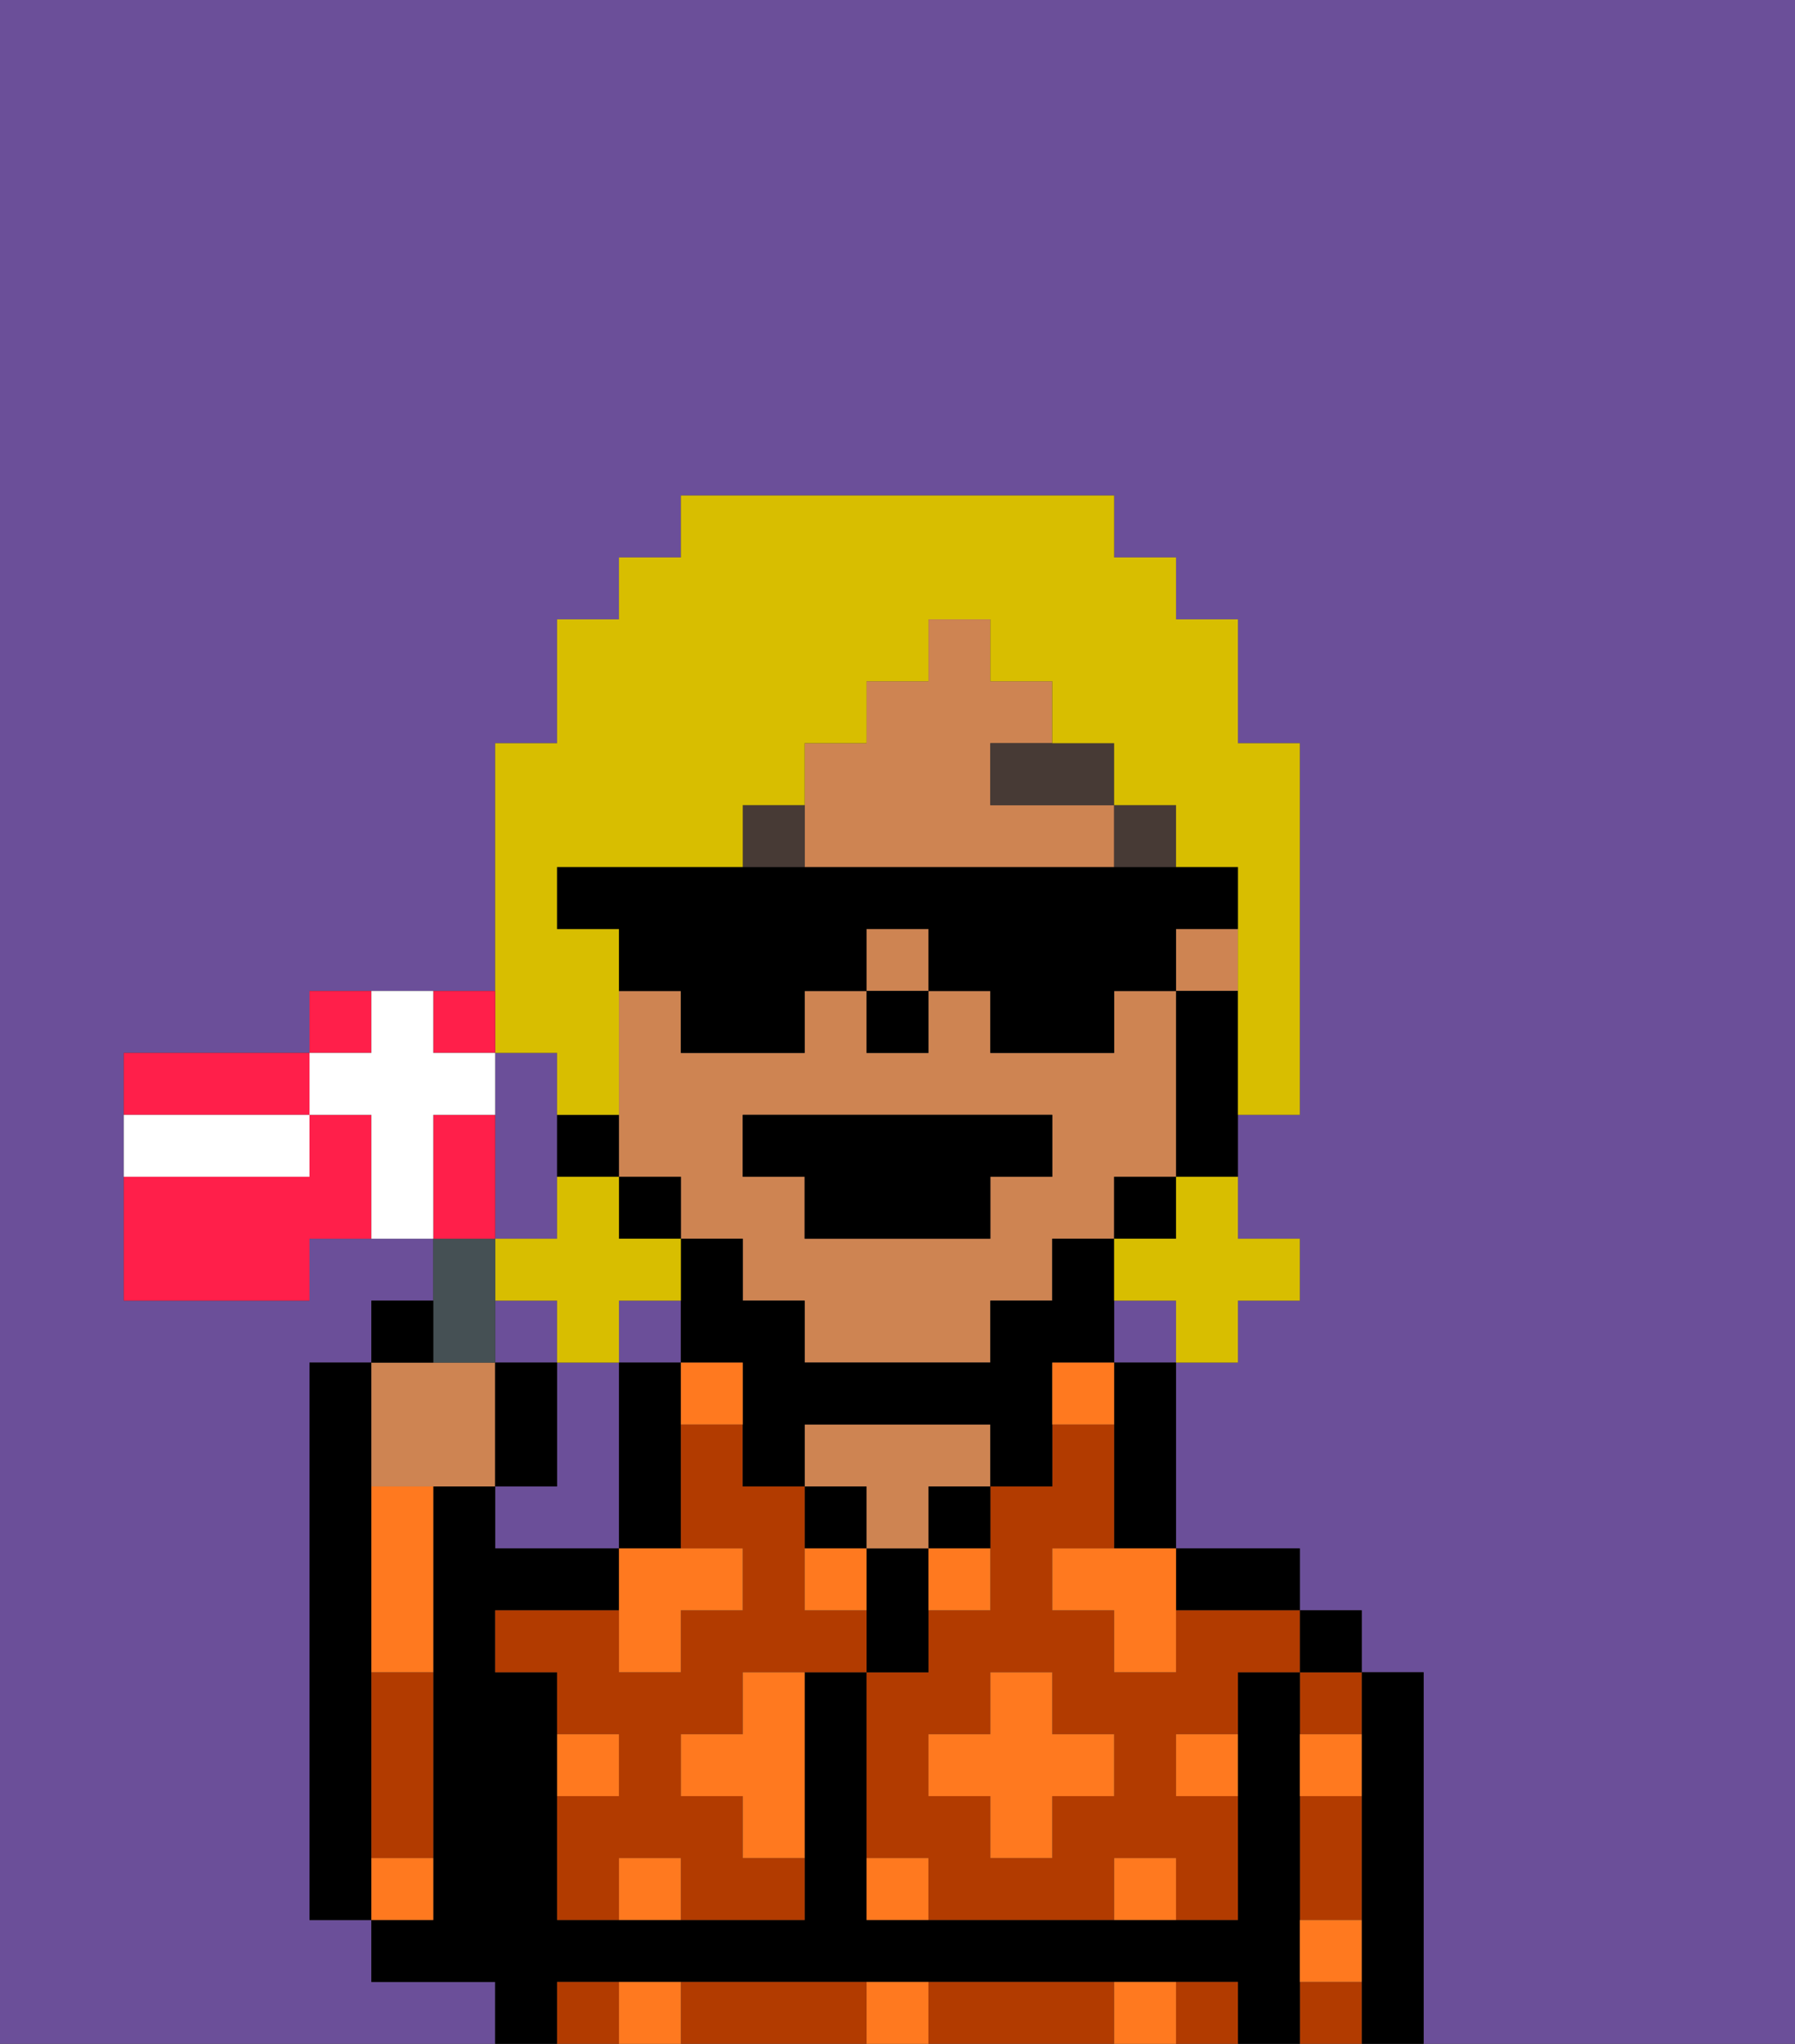 <svg xmlns="http://www.w3.org/2000/svg" viewBox="0 0 29 33"><rect x="0" y="0" width="29" height="33" fill="#333333" stroke="none"/><defs><style>polygon,rect,path{shape-rendering:crispedges;}.xa63-1{fill:#6b4f99;}.xa63-2{fill:#000000;}.xa63-3{fill:#b23b00;}.xa63-4{fill:#ce8452;}.xa63-5{fill:#ff791f;}.xa63-6{fill:#473a35;}.xa63-7{fill:#d8be00;}.xa63-8{fill:#455054;}.xa63-9{fill:#ff1f4a;}.xa63-10{fill:#ffffff;}</style></defs><path class="xa63-1" d="M8,32H6V31H5V22H6V21H7V20H5v1H2V17H5V16H8V12H9V10h1V9h1V8h7V9h1v1h1v2h1v6H20v2h1v1H20v1H19v3h2v1h1v1h1v6h6V0H0V33H8Z"/><rect class="xa63-1" x="8" y="21" width="1" height="1"/><rect class="xa63-1" x="10" y="21" width="1" height="1"/><path class="xa63-1" d="M9,19V17H8v3H9Z"/><path class="xa63-1" d="M10,22H9v2H8v1h2V22Z"/><rect class="xa63-1" x="18" y="21" width="1" height="1"/><path class="xa63-2" d="M6,29V22H5v9H6V29Z"/><path class="xa63-2" d="M23,27H22v6h1V27Z"/><path class="xa63-3" d="M21,30v1h1V29H21Z"/><path class="xa63-3" d="M21,28h1V27H21Z"/><path class="xa63-3" d="M21,32v1h1V32Z"/><rect class="xa63-2" x="21" y="26" width="1" height="1"/><path class="xa63-2" d="M21,31V27H20v4H14V27H13v4H9V27H8V26h2V25H8V24H7v7H6v1H8v1H9V32H20v1h1V31Z"/><path class="xa63-3" d="M9,32v1h1V32Z"/><path class="xa63-3" d="M19,32v1h1V32Z"/><path class="xa63-3" d="M17,32H15v1h3V32Z"/><path class="xa63-3" d="M13,32H11v1h3V32Z"/><path class="xa63-2" d="M20,26h1V25H19v1Z"/><path class="xa63-2" d="M18,23v2h1V22H18Z"/><path class="xa63-3" d="M19,26v1H18V26H17V25h1V23H17v1H16v2H15v1H14v3h1v1h3V30h1v1h1V29H19V28h1V27h1V26H19Zm-1,3H17v1H16V29H15V28h1V27h1v1h1Z"/><path class="xa63-2" d="M15,25h1V24H15Z"/><path class="xa63-2" d="M15,26V25H14v2h1Z"/><rect class="xa63-2" x="13" y="24" width="1" height="1"/><path class="xa63-4" d="M15,23H13v1h1v1h1V24h1V23Z"/><path class="xa63-2" d="M11,24V22H10v3h1Z"/><path class="xa63-3" d="M13,26V24H12V23H11v2h1v1H11v1H10V26H8v1H9v1h1v1H9v2h1V30h1v1h2V30H12V29H11V28h1V27h2V26Z"/><path class="xa63-3" d="M6,28v2H7V27H6Z"/><rect class="xa63-4" x="19" y="15" width="1" height="1"/><rect class="xa63-4" x="14" y="15" width="1" height="1"/><path class="xa63-4" d="M14,14h4V13H16V12h1V11H16V10H15v1H14v1H13v2Z"/><path class="xa63-4" d="M11,19v1h1v1h1v1h3V21h1V20h1V19h1V16H18v1H16V16H15v1H14V16H13v1H11V16H10v3Zm1-1h5v1H16v1H13V19H12Z"/><path class="xa63-2" d="M19,16v3h1V16Z"/><rect class="xa63-2" x="18" y="19" width="1" height="1"/><path class="xa63-2" d="M17,21H16v1H13V21H12V20H11v2h1v2h1V23h3v1h1V22h1V20H17Z"/><rect class="xa63-2" x="10" y="19" width="1" height="1"/><path class="xa63-2" d="M10,19V18H9v1Z"/><rect class="xa63-2" x="14" y="16" width="1" height="1"/><path class="xa63-5" d="M10,32v1h1V32Z"/><path class="xa63-5" d="M10,30v1h1V30Z"/><path class="xa63-5" d="M10,28H9v1h1Z"/><path class="xa63-5" d="M7,30H6v1H7Z"/><path class="xa63-5" d="M6,25v2H7V24H6Z"/><path class="xa63-5" d="M12,28H11v1h1v1h1V27H12Z"/><polygon class="xa63-5" points="11 27 11 26 12 26 12 25 11 25 10 25 10 26 10 27 11 27"/><path class="xa63-5" d="M13,26h1V25H13Z"/><path class="xa63-5" d="M15,26h1V25H15Z"/><polygon class="xa63-5" points="17 27 16 27 16 28 15 28 15 29 16 29 16 30 17 30 17 29 18 29 18 28 17 28 17 27"/><polygon class="xa63-5" points="17 25 17 26 18 26 18 27 19 27 19 26 19 25 18 25 17 25"/><path class="xa63-5" d="M21,29h1V28H21Z"/><path class="xa63-5" d="M19,29h1V28H19Z"/><path class="xa63-5" d="M21,32h1V31H21Z"/><path class="xa63-5" d="M14,30v1h1V30Z"/><path class="xa63-5" d="M14,32v1h1V32Z"/><path class="xa63-5" d="M18,30v1h1V30Z"/><path class="xa63-5" d="M18,32v1h1V32Z"/><path class="xa63-5" d="M11,22v1h1V22Z"/><path class="xa63-5" d="M17,23h1V22H17Z"/><rect class="xa63-6" x="18" y="13" width="1" height="1"/><path class="xa63-6" d="M16,13h2V12H16Z"/><path class="xa63-6" d="M13,13H12v1h1Z"/><polygon class="xa63-2" points="13 20 16 20 16 19 17 19 17 18 12 18 12 19 13 19 13 20"/><path class="xa63-7" d="M19,20H18v1h1v1h1V21h1V20H20V19H19Z"/><path class="xa63-7" d="M9,22h1V21h1V20H10V19H9v1H8v1H9Z"/><path class="xa63-7" d="M9,17v1h1V15H9V14h3V13h1V12h1V11h1V10h1v1h1v1h1v1h1v1h1v4h1V12H20V10H19V9H18V8H11V9H10v1H9v2H8v5Z"/><path class="xa63-2" d="M11,17h2V16h1V15h1v1h1v1h2V16h1V15h1V14H9v1h1v1h1Z"/><path class="xa63-4" d="M7,24H8V22H6v2Z"/><path class="xa63-8" d="M8,22V20H7v2Z"/><path class="xa63-2" d="M7,21H6v1H7Z"/><path class="xa63-2" d="M9,22H8v2H9Z"/><path class="xa63-9" d="M5,17H2v1H5Z"/><path class="xa63-9" d="M6,16H5v1H6Z"/><path class="xa63-9" d="M8,17V16H7v1Z"/><path class="xa63-9" d="M5,18v1H2v2H5V20H6V18Z"/><path class="xa63-9" d="M8,19V18H7v2H8Z"/><path class="xa63-10" d="M8,18V17H7V16H6v1H5v1H6v2H7V18Z"/><path class="xa63-10" d="M5,19V18H2v1H5Z"/></svg>